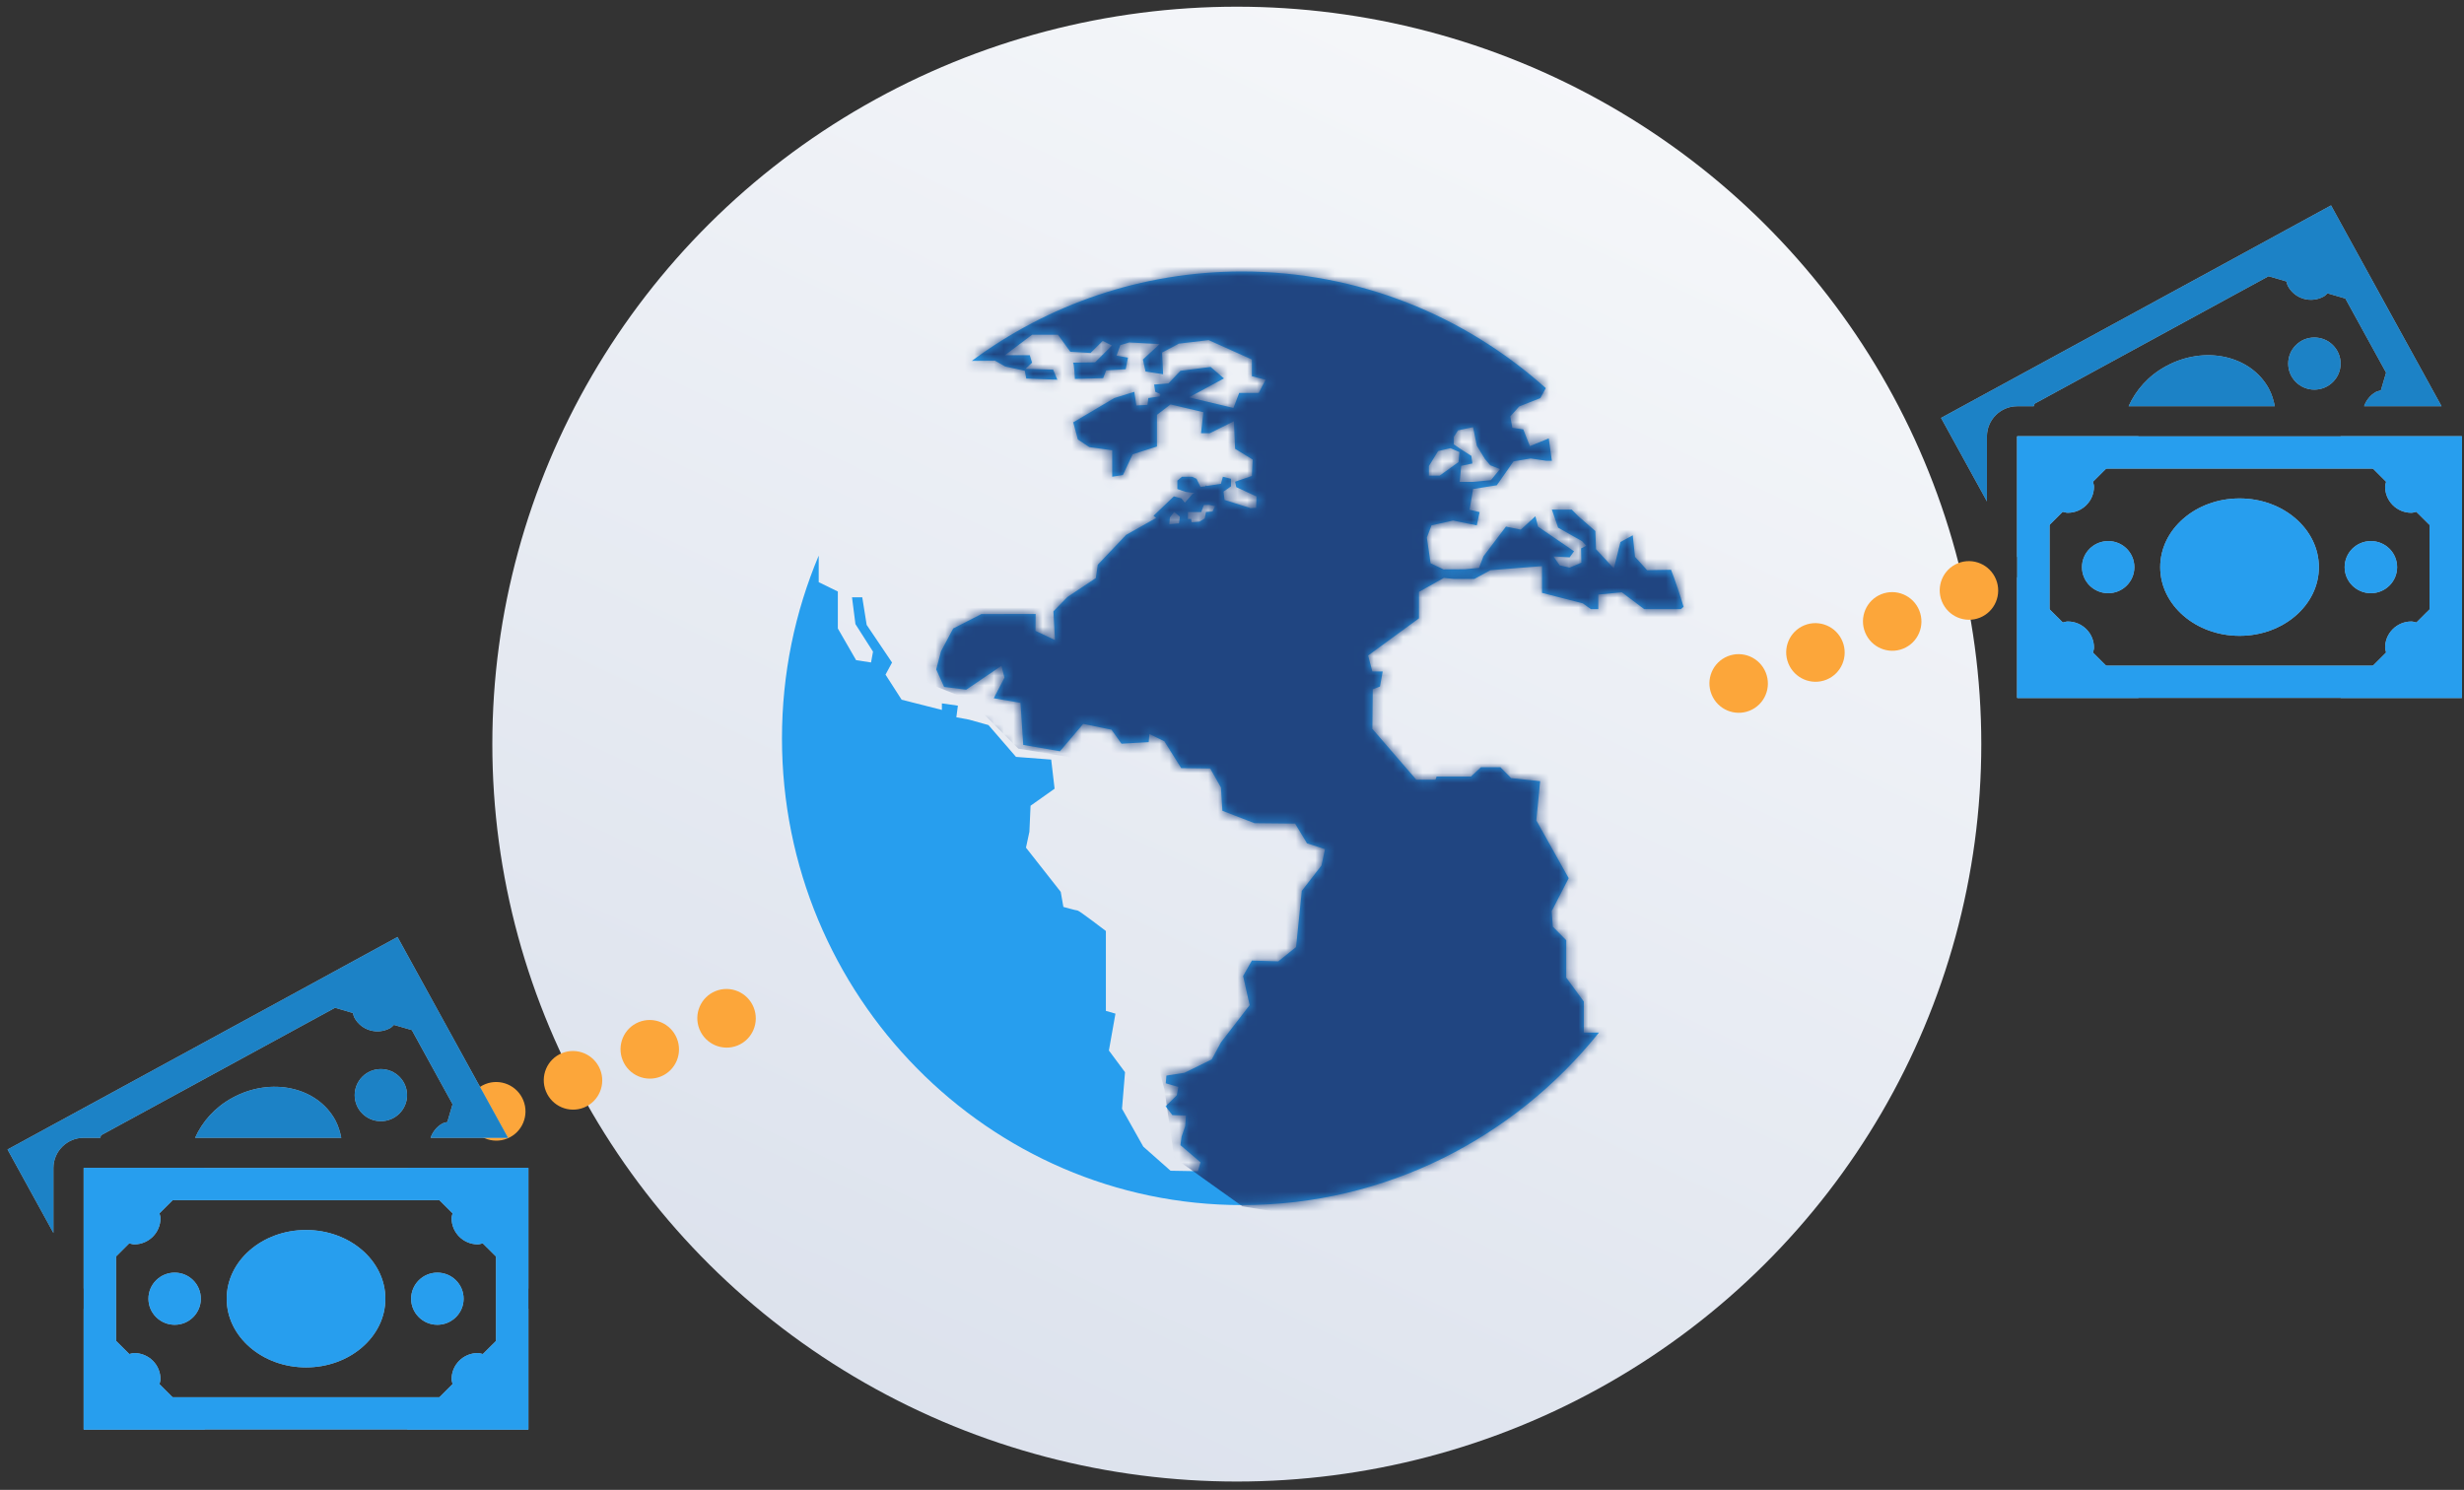 <?xml version="1.0" encoding="UTF-8" standalone="no"?>
<svg width="253px" height="153px" viewBox="0 0 253 153" version="1.1" xmlns="http://www.w3.org/2000/svg" xmlns:xlink="http://www.w3.org/1999/xlink" xmlns:sketch="http://www.bohemiancoding.com/sketch/ns">
    <rect x="0" y="0" width="253" height="153" fill="#333333" stroke="none"/>
    <!-- Generator: Sketch 3.4.3 (16618) - http://www.bohemiancoding.com/sketch -->
    <title>Group</title>
    <desc>Created with Sketch.</desc>
    <defs>
        <linearGradient x1="91.406%" y1="-32.876%" x2="16.335%" y2="123.197%" id="linearGradient-1">
            <stop stop-color="#FFFFFF" offset="0%"></stop>
            <stop stop-color="#D5DCE9" offset="100%"></stop>
        </linearGradient>
        <path d="M82.961,34.082 L83.786,34.673 L84.548,34.673 L84.548,33.178 L86.964,32.944 L89.26,34.673 L93.031,34.673 L93.304,34.429 C92.921,33.147 92.49,31.875 92.02,30.633 L89.563,30.674 L88.317,29.299 L88.086,27.092 L86.823,27.783 L86.143,30.492 L84.317,28.517 L84.245,26.654 L82.481,25.117 L81.829,24.456 L79.783,24.456 L80.425,26.308 L82.892,27.702 L83.313,28.16 L82.782,28.434 L82.813,29.901 L81.608,30.409 L80.586,30.174 L79.945,29.26 L81.608,29.351 L82.06,28.731 L78.368,26.206 L78.088,25.138 L76.594,26.511 L75.069,26.196 L72.763,29.239 L72.301,30.44 L70.827,30.573 L68.64,30.583 L67.328,29.961 L66.945,27.327 L67.417,26.073 L69.643,25.576 L72.07,26.073 L72.36,24.711 L71.338,24.466 L71.69,22.34 L74.126,21.952 L75.842,19.5 L77.605,19.203 L79.2,19.438 L79.783,19.438 L79.462,17.14 L77.526,17.932 L76.845,16.213 L75.721,16.051 L75.51,14.879 L76.422,13.863 L78.599,12.998 L79.161,11.979 C70.837,4.531 59.925,0 47.968,0 C37.608,0 28.021,3.41 20.218,9.181 L22.606,9.16 L23.658,9.759 L25.664,10.197 L25.815,10.992 L29.004,11.114 L28.573,10.077 L25.743,9.994 L26.406,9.363 L26.175,8.6 L23.617,8.6 L26.406,6.495 L29.073,6.495 L30.337,8.243 L32.414,8.366 L33.667,7.125 L34.609,7.602 L32.884,9.324 C32.884,9.324 30.488,9.363 30.609,9.363 C30.729,9.363 30.809,11.033 30.809,11.033 L33.708,10.953 L34.018,10.158 L36.024,10.035 L36.255,8.845 L35.081,8.642 L35.472,7.563 L36.375,7.287 L39.513,7.451 L37.79,9.038 L38.06,10.27 L39.865,10.554 L39.754,8.326 L41.48,7.409 L44.538,7.045 L48.982,9.038 L48.982,10.757 L50.387,11.114 L49.683,12.469 L47.678,12.469 L47.087,14.014 L42.512,12.925 L46.114,10.981 L44.741,9.801 L41.642,10.197 L41.369,10.484 L41.359,10.484 L41.31,10.543 L40.417,11.492 L38.943,11.612 L39.064,12.357 L39.575,12.581 L39.554,12.823 L38.35,12.998 L38.26,13.698 L37.118,13.761 L36.907,12.357 L34.85,12.998 L30.637,15.491 L31.109,17.249 L32.283,18.034 L34.64,18.359 L34.64,21.077 L35.734,20.905 L36.735,18.776 L39.233,17.974 L39.233,14.717 L40.627,13.649 L43.999,14.451 L43.757,16.609 L44.658,16.609 L47.136,15.379 L47.257,18.208 L49.062,19.315 L48.982,20.996 L47.257,21.587 L47.378,22.145 L49.455,23.103 L49.414,24.263 L48.813,24.312 C48.813,24.294 48.803,24.284 48.803,24.284 L46.173,23.458 L46.063,22.603 L46.836,22.064 L46.836,21.29 L46.004,21.077 L45.804,21.801 L44.358,22.025 L44.209,21.973 L44.209,22.054 L43.706,22.127 L43.295,21.29 L42.825,21.077 L41.801,21.077 L41.328,21.475 L41.328,22.34 L42.212,22.635 L43.085,22.757 L42.884,22.848 L42.091,23.744 L41.742,23.296 L40.969,23.093 L38.881,25.086 L39.154,25.31 L36.065,27.05 L33.156,30.114 L32.955,31.487 L30.046,33.423 L28.601,34.898 L28.763,37.849 L26.757,36.901 L26.778,35.171 L21.201,35.181 L18.313,36.659 L17.057,39.009 L16.567,40.861 L17.378,42.661 L19.645,42.948 L23.265,40.494 L23.576,41.715 L22.475,43.823 L25.222,44.3 L25.502,48.617 L29.274,49.268 L31.661,46.457 L34.57,47.059 L35.592,48.494 L38.381,48.33 L38.46,47.497 L39.996,48.249 L41.721,50.998 L44.7,51.037 L45.804,52.991 L45.953,55.383 L49.252,56.654 L53.416,56.696 L54.639,58.72 L56.485,59.322 L56.123,61 L54.107,63.605 L53.517,69.376 L51.691,70.842 L48.982,70.762 L48.078,72.348 L48.751,75.339 L45.804,79.166 L44.861,80.917 L42.052,82.29 L40.206,82.576 L40.137,83.368 L41.431,83.746 L41.269,84.601 L40.116,85.731 L40.817,86.635 L42.212,86.677 L42.132,87.766 L41.76,88.845 L41.642,89.72 L43.706,91.481 L43.436,92.396 L40.627,92.346 L37.829,89.871 L35.644,85.984 L35.954,82.23 L34.298,80 L34.971,76.214 L33.988,75.93 L33.988,67.726 C33.988,67.726 31.24,65.621 31.079,65.621 C30.93,65.621 29.625,65.254 29.625,65.254 L29.353,63.709 L25.784,59.168 L26.136,57.529 L26.254,54.864 L28.722,53.114 L28.372,50.123 L24.76,49.846 L21.933,46.58 L19.928,46.019 L18.634,45.777 L18.793,44.586 L17.15,44.352 L17.15,45.024 L13.016,43.974 L11.362,41.4 L12.032,40.158 L9.426,36.291 L8.974,33.462 L7.922,33.462 L8.273,36.211 L10.078,39.04 L9.876,40.15 L8.343,39.915 L6.466,36.659 L6.466,32.863 L4.502,31.904 L4.502,29.179 C2.073,34.947 0.73,41.288 0.73,47.945 C0.73,74.372 21.923,95.876 47.978,95.876 C62.742,95.876 75.952,88.957 84.618,78.158 L83.062,78.158 L83.062,74.974 L81.257,72.51 L81.257,68.675 L79.883,67.281 L79.762,65.692 L81.508,62.302 L78.188,56.37 L78.579,52.34 L75.6,52.025 L74.496,50.904 L72.501,50.904 L71.479,51.863 L67.949,51.863 L67.828,52.189 L65.861,52.189 L61.348,46.968 L61.389,42.906 L62.131,42.622 L62.411,41.075 L61.348,41.075 L60.916,39.436 L66.134,35.619 L66.134,32.902 L68.691,31.469 L69.723,31.571 L71.828,31.571 L73.474,30.674 L78.771,30.258 L78.771,33.003 L82.961,34.082 Z M69.713,16.986 L70.144,16.314 L71.69,15.989 L72.08,17.901 L72.912,19.256 L73.454,19.896 L74.458,20.292 L73.515,21.433 L71.69,21.605 L70.316,21.605 L70.475,19.959 L71.618,19.714 L71.518,18.94 L70.455,18.258 L69.713,17.75 L69.713,16.986 Z M67.155,19.977 L68.098,18.443 L69.371,18.146 L70.285,18.544 L70.195,19.571 L68.26,20.965 L67.155,20.965 L67.155,19.977 Z M41.49,25.87 L40.507,25.951 L40.558,25.261 L41,24.701 L41.59,25.177 L41.49,25.87 Z M44.941,24.648 L44.268,24.701 L44.137,25.362 L43.616,25.688 L42.784,25.758 C42.753,25.565 42.743,25.412 42.743,25.412 L42.422,25.412 L42.422,24.701 L43.778,24.701 L44.047,23.979 L44.589,23.968 L45.2,24.088 L44.941,24.648 Z" id="path-2"></path>
    </defs>
    <g id="Page-1" stroke="none" stroke-width="1" fill="none" fill-rule="evenodd" sketch:type="MSPage">
        <g id="3-Cash" sketch:type="MSArtboardGroup" transform="translate(-384, -441)">
            <g id="Group" sketch:type="MSLayerGroup" transform="translate(384, 441)">
                <ellipse id="Oval-298-Copy" fill="url(#linearGradient-1)" sketch:type="MSShapeGroup" cx="126.994" cy="76.416" rx="76.442" ry="75.729"></ellipse>
                <g id="Path-728" transform="translate(79.562, 27.881)">
                    <mask id="mask-3" sketch:name="Mask" fill="white">
                        <use xlink:href="#path-2"></use>
                    </mask>
                    <use id="Mask" fill="#279EEE" sketch:type="MSShapeGroup" xlink:href="#path-2"></use>
                    <path d="M16,31 L15,42 L20,44 L25,49 L31,50 L40,84 L41,91 L48,96 L54,97 C54,97 111,91 109,89 C107,87 96,7 96,7 L21,-16 C21,-16 -26,1 -23,2 C-20,3 16,31 16,31 Z" fill="#204581" sketch:type="MSShapeGroup" mask="url(#mask-3)"></path>
                </g>
                <g id="Group-Copy" transform="translate(190.062, 65.381) rotate(-22) translate(-190.062, -65.381) translate(173.562, 61.881)" sketch:type="MSShapeGroup">
                    <ellipse id="Oval-77" fill="#FCA63A" cx="12.503" cy="3.635" rx="3" ry="3.013"></ellipse>
                    <ellipse id="Oval-77-Copy" fill="#FCA63A" cx="21.004" cy="3.635" rx="3" ry="3.013"></ellipse>
                    <ellipse id="Oval-77-Copy-3" fill="#FCA63A" cx="4" cy="3.635" rx="3" ry="3.013"></ellipse>
                    <ellipse id="Oval-77-Copy-2" fill="#FCA63B" cx="29.504" cy="3.635" rx="3" ry="3.013"></ellipse>
                </g>
                <g id="Group-Copy-3" transform="translate(63.062, 109.381) scale(-1, -1) rotate(-22) translate(-63.062, -109.381) translate(46.562, 105.881)" sketch:type="MSShapeGroup">
                    <ellipse id="Oval-77" fill="#FCA63A" cx="12.503" cy="3.635" rx="3" ry="3.013"></ellipse>
                    <ellipse id="Oval-77-Copy" fill="#FCA63A" cx="21.004" cy="3.635" rx="3" ry="3.013"></ellipse>
                    <ellipse id="Oval-77-Copy-3" fill="#FCA63A" cx="4" cy="3.635" rx="3" ry="3.013"></ellipse>
                    <ellipse id="Oval-77-Copy-2" fill="#FCA63B" cx="29.504" cy="3.635" rx="3" ry="3.013"></ellipse>
                </g>
                <g id="Group-Copy-4" transform="translate(0.297, 95.926)" sketch:type="MSShapeGroup">
                    <g id="money146-copy-2" fill="#A6B7C2">
                        <path d="M11.62,27.324 L50.632,27.324 L50.632,47.563 L11.62,47.563 L11.62,27.324 Z M8.298,50.87 L53.954,50.87 L53.954,24.014 L8.298,24.014 L8.298,50.87 Z" id="Fill-1"></path>
                        <path d="M41.501,24.014 L46.173,28.674 C46.142,28.847 46.072,28.997 46.072,29.177 C46.072,30.662 47.278,31.862 48.767,31.862 C48.948,31.862 49.101,31.79 49.272,31.759 L53.954,36.408 L53.954,24.014 L41.501,24.014 Z" id="Fill-2"></path>
                        <path d="M47.306,37.449 C47.306,38.92 46.1,40.121 44.611,40.121 C43.122,40.121 41.916,38.92 41.916,37.449 C41.916,35.964 43.122,34.767 44.611,34.767 C46.1,34.767 47.306,35.964 47.306,37.449 L47.306,37.449 Z" id="Fill-3"></path>
                        <path d="M39.273,37.449 C39.273,41.339 35.624,44.497 31.126,44.497 C26.628,44.497 22.979,41.339 22.979,37.449 C22.979,33.546 26.628,30.388 31.126,30.388 C35.624,30.388 39.273,33.546 39.273,37.449 L39.273,37.449 Z" id="Fill-4"></path>
                        <path d="M20.325,37.449 C20.325,38.92 19.129,40.121 17.641,40.121 C16.152,40.121 14.946,38.92 14.946,37.449 C14.946,35.964 16.152,34.767 17.641,34.767 C19.129,34.767 20.325,35.964 20.325,37.449 L20.325,37.449 Z" id="Fill-5"></path>
                        <path d="M8.298,36.408 L12.969,31.759 C13.14,31.79 13.304,31.862 13.485,31.862 C14.974,31.862 16.18,30.662 16.18,29.177 C16.18,28.997 16.11,28.847 16.079,28.674 L20.751,24.014 L8.298,24.014 L8.298,36.408 Z" id="Fill-6"></path>
                        <path d="M16.18,45.707 C16.18,44.225 14.974,43.025 13.485,43.025 C13.304,43.025 13.151,43.095 12.98,43.126 L8.298,38.476 L8.298,50.87 L20.751,50.87 L16.079,46.221 C16.11,46.051 16.18,45.888 16.18,45.707 L16.18,45.707 Z" id="Fill-7"></path>
                        <path d="M48.767,43.025 C47.278,43.025 46.072,44.225 46.072,45.707 C46.072,45.888 46.142,46.04 46.173,46.211 L41.501,50.87 L53.954,50.87 L53.954,38.476 L49.283,43.126 C49.112,43.095 48.948,43.025 48.767,43.025 L48.767,43.025 Z" id="Fill-8"></path>
                        <path d="M41.501,16.543 C41.501,18.015 40.295,19.215 38.806,19.215 C37.317,19.215 36.122,18.015 36.122,16.543 C36.122,15.061 37.317,13.861 38.806,13.861 C40.295,13.861 41.501,15.061 41.501,16.543 L41.501,16.543 Z" id="Fill-9"></path>
                        <path d="M5.188,24.014 C5.188,22.311 6.586,20.919 8.298,20.919 L9.999,20.919 L10.082,20.658 L34.104,7.567 L35.937,8.102 C35.989,8.264 36.01,8.435 36.101,8.597 C36.809,9.898 38.451,10.371 39.758,9.656 C39.911,9.576 40.023,9.444 40.152,9.323 L41.989,9.857 L46.173,17.47 L45.636,19.295 C45.472,19.347 45.301,19.368 45.138,19.448 C44.531,19.781 44.126,20.325 43.914,20.919 L51.866,20.919 L46.497,11.168 L40.518,0.297 L29.596,6.258 L0.477,22.119 L5.188,30.69 L5.188,24.014 Z" id="Fill-10"></path>
                        <path d="M23.578,16.804 C21.765,17.782 20.468,19.277 19.736,20.919 L34.744,20.919 C34.622,20.294 34.438,19.68 34.124,19.094 C32.241,15.676 27.518,14.656 23.578,16.804 L23.578,16.804 Z" id="Fill-11"></path>
                    </g>
                    <path d="M11.62,27.324 L50.632,27.324 L50.632,47.563 L11.62,47.563 L11.62,27.324 Z M8.298,50.87 L53.954,50.87 L53.954,24.014 L8.298,24.014 L8.298,50.87 Z" id="Fill-1" fill="#279EEE"></path>
                    <path d="M41.501,24.014 L46.173,28.674 C46.142,28.847 46.072,28.997 46.072,29.177 C46.072,30.662 47.278,31.862 48.767,31.862 C48.948,31.862 49.101,31.79 49.272,31.759 L53.954,36.408 L53.954,24.014 L41.501,24.014 Z" id="Fill-2" fill="#279EEE"></path>
                    <path d="M47.306,37.449 C47.306,38.92 46.1,40.121 44.611,40.121 C43.122,40.121 41.916,38.92 41.916,37.449 C41.916,35.964 43.122,34.767 44.611,34.767 C46.1,34.767 47.306,35.964 47.306,37.449 L47.306,37.449 Z" id="Fill-3" fill="#279EEE"></path>
                    <path d="M39.273,37.449 C39.273,41.339 35.624,44.497 31.126,44.497 C26.628,44.497 22.979,41.339 22.979,37.449 C22.979,33.546 26.628,30.388 31.126,30.388 C35.624,30.388 39.273,33.546 39.273,37.449 L39.273,37.449 Z" id="Fill-4" fill="#279EEE"></path>
                    <path d="M20.325,37.449 C20.325,38.92 19.129,40.121 17.641,40.121 C16.152,40.121 14.946,38.92 14.946,37.449 C14.946,35.964 16.152,34.767 17.641,34.767 C19.129,34.767 20.325,35.964 20.325,37.449 L20.325,37.449 Z" id="Fill-5" fill="#279EEE"></path>
                    <path d="M8.298,36.408 L12.969,31.759 C13.14,31.79 13.304,31.862 13.485,31.862 C14.974,31.862 16.18,30.662 16.18,29.177 C16.18,28.997 16.11,28.847 16.079,28.674 L20.751,24.014 L8.298,24.014 L8.298,36.408 Z" id="Fill-6" fill="#279EEE"></path>
                    <path d="M16.18,45.707 C16.18,44.225 14.974,43.025 13.485,43.025 C13.304,43.025 13.151,43.095 12.98,43.126 L8.298,38.476 L8.298,50.87 L20.751,50.87 L16.079,46.221 C16.11,46.051 16.18,45.888 16.18,45.707 L16.18,45.707 Z" id="Fill-7" fill="#279EEE"></path>
                    <path d="M48.767,43.025 C47.278,43.025 46.072,44.225 46.072,45.707 C46.072,45.888 46.142,46.04 46.173,46.211 L41.501,50.87 L53.954,50.87 L53.954,38.476 L49.283,43.126 C49.112,43.095 48.948,43.025 48.767,43.025 L48.767,43.025 Z" id="Fill-8" fill="#279EEE"></path>
                    <path d="M41.501,16.543 C41.501,18.015 40.295,19.215 38.806,19.215 C37.317,19.215 36.122,18.015 36.122,16.543 C36.122,15.061 37.317,13.861 38.806,13.861 C40.295,13.861 41.501,15.061 41.501,16.543 L41.501,16.543 Z" id="Fill-9" fill="#1C82C6"></path>
                    <path d="M5.188,24.014 C5.188,22.311 6.586,20.919 8.298,20.919 L9.999,20.919 L10.082,20.658 L34.104,7.567 L35.937,8.102 C35.989,8.264 36.01,8.435 36.101,8.597 C36.809,9.898 38.451,10.371 39.758,9.656 C39.911,9.576 40.023,9.444 40.152,9.323 L41.989,9.857 L46.173,17.47 L45.636,19.295 C45.472,19.347 45.301,19.368 45.138,19.448 C44.531,19.781 44.126,20.325 43.914,20.919 L51.866,20.919 L46.497,11.168 L40.518,0.297 L29.596,6.258 L0.477,22.119 L5.188,30.69 L5.188,24.014 Z" id="Fill-10" fill="#1C82C6"></path>
                    <path d="M23.578,16.804 C21.765,17.782 20.468,19.277 19.736,20.919 L34.744,20.919 C34.622,20.294 34.438,19.68 34.124,19.094 C32.241,15.676 27.518,14.656 23.578,16.804 L23.578,16.804 Z" id="Fill-11" fill="#1C82C6"></path>
                </g>
                <g id="Group-Copy-5" transform="translate(198.828, 20.798)" sketch:type="MSShapeGroup">
                    <g id="money146-copy-2" fill="#A6B7C2">
                        <path d="M11.62,27.324 L50.632,27.324 L50.632,47.563 L11.62,47.563 L11.62,27.324 Z M8.298,50.87 L53.954,50.87 L53.954,24.014 L8.298,24.014 L8.298,50.87 Z" id="Fill-1"></path>
                        <path d="M41.501,24.014 L46.173,28.674 C46.142,28.847 46.072,28.997 46.072,29.177 C46.072,30.662 47.278,31.862 48.767,31.862 C48.948,31.862 49.101,31.79 49.272,31.759 L53.954,36.408 L53.954,24.014 L41.501,24.014 Z" id="Fill-2"></path>
                        <path d="M47.306,37.449 C47.306,38.92 46.1,40.121 44.611,40.121 C43.122,40.121 41.916,38.92 41.916,37.449 C41.916,35.964 43.122,34.767 44.611,34.767 C46.1,34.767 47.306,35.964 47.306,37.449 L47.306,37.449 Z" id="Fill-3"></path>
                        <path d="M39.273,37.449 C39.273,41.339 35.624,44.497 31.126,44.497 C26.628,44.497 22.979,41.339 22.979,37.449 C22.979,33.546 26.628,30.388 31.126,30.388 C35.624,30.388 39.273,33.546 39.273,37.449 L39.273,37.449 Z" id="Fill-4"></path>
                        <path d="M20.325,37.449 C20.325,38.92 19.129,40.121 17.641,40.121 C16.152,40.121 14.946,38.92 14.946,37.449 C14.946,35.964 16.152,34.767 17.641,34.767 C19.129,34.767 20.325,35.964 20.325,37.449 L20.325,37.449 Z" id="Fill-5"></path>
                        <path d="M8.298,36.408 L12.969,31.759 C13.14,31.79 13.304,31.862 13.485,31.862 C14.974,31.862 16.18,30.662 16.18,29.177 C16.18,28.997 16.11,28.847 16.079,28.674 L20.751,24.014 L8.298,24.014 L8.298,36.408 Z" id="Fill-6"></path>
                        <path d="M16.18,45.707 C16.18,44.225 14.974,43.025 13.485,43.025 C13.304,43.025 13.151,43.095 12.98,43.126 L8.298,38.476 L8.298,50.87 L20.751,50.87 L16.079,46.221 C16.11,46.051 16.18,45.888 16.18,45.707 L16.18,45.707 Z" id="Fill-7"></path>
                        <path d="M48.767,43.025 C47.278,43.025 46.072,44.225 46.072,45.707 C46.072,45.888 46.142,46.04 46.173,46.211 L41.501,50.87 L53.954,50.87 L53.954,38.476 L49.283,43.126 C49.112,43.095 48.948,43.025 48.767,43.025 L48.767,43.025 Z" id="Fill-8"></path>
                        <path d="M41.501,16.543 C41.501,18.015 40.295,19.215 38.806,19.215 C37.317,19.215 36.122,18.015 36.122,16.543 C36.122,15.061 37.317,13.861 38.806,13.861 C40.295,13.861 41.501,15.061 41.501,16.543 L41.501,16.543 Z" id="Fill-9"></path>
                        <path d="M5.188,24.014 C5.188,22.311 6.586,20.919 8.298,20.919 L9.999,20.919 L10.082,20.658 L34.104,7.567 L35.937,8.102 C35.989,8.264 36.01,8.435 36.101,8.597 C36.809,9.898 38.451,10.371 39.758,9.656 C39.911,9.576 40.023,9.444 40.152,9.323 L41.989,9.857 L46.173,17.47 L45.636,19.295 C45.472,19.347 45.301,19.368 45.138,19.448 C44.531,19.781 44.126,20.325 43.914,20.919 L51.866,20.919 L46.497,11.168 L40.518,0.297 L29.596,6.258 L0.477,22.119 L5.188,30.69 L5.188,24.014 Z" id="Fill-10"></path>
                        <path d="M23.578,16.804 C21.765,17.782 20.468,19.277 19.736,20.919 L34.744,20.919 C34.622,20.294 34.438,19.68 34.124,19.094 C32.241,15.676 27.518,14.656 23.578,16.804 L23.578,16.804 Z" id="Fill-11"></path>
                    </g>
                    <path d="M11.62,27.324 L50.632,27.324 L50.632,47.563 L11.62,47.563 L11.62,27.324 Z M8.298,50.87 L53.954,50.87 L53.954,24.014 L8.298,24.014 L8.298,50.87 Z" id="Fill-1" fill="#279EEE"></path>
                    <path d="M41.501,24.014 L46.173,28.674 C46.142,28.847 46.072,28.997 46.072,29.177 C46.072,30.662 47.278,31.862 48.767,31.862 C48.948,31.862 49.101,31.79 49.272,31.759 L53.954,36.408 L53.954,24.014 L41.501,24.014 Z" id="Fill-2" fill="#279EEE"></path>
                    <path d="M47.306,37.449 C47.306,38.92 46.1,40.121 44.611,40.121 C43.122,40.121 41.916,38.92 41.916,37.449 C41.916,35.964 43.122,34.767 44.611,34.767 C46.1,34.767 47.306,35.964 47.306,37.449 L47.306,37.449 Z" id="Fill-3" fill="#279EEE"></path>
                    <path d="M39.273,37.449 C39.273,41.339 35.624,44.497 31.126,44.497 C26.628,44.497 22.979,41.339 22.979,37.449 C22.979,33.546 26.628,30.388 31.126,30.388 C35.624,30.388 39.273,33.546 39.273,37.449 L39.273,37.449 Z" id="Fill-4" fill="#279EEE"></path>
                    <path d="M20.325,37.449 C20.325,38.92 19.129,40.121 17.641,40.121 C16.152,40.121 14.946,38.92 14.946,37.449 C14.946,35.964 16.152,34.767 17.641,34.767 C19.129,34.767 20.325,35.964 20.325,37.449 L20.325,37.449 Z" id="Fill-5" fill="#279EEE"></path>
                    <path d="M8.298,36.408 L12.969,31.759 C13.14,31.79 13.304,31.862 13.485,31.862 C14.974,31.862 16.18,30.662 16.18,29.177 C16.18,28.997 16.11,28.847 16.079,28.674 L20.751,24.014 L8.298,24.014 L8.298,36.408 Z" id="Fill-6" fill="#279EEE"></path>
                    <path d="M16.18,45.707 C16.18,44.225 14.974,43.025 13.485,43.025 C13.304,43.025 13.151,43.095 12.98,43.126 L8.298,38.476 L8.298,50.87 L20.751,50.87 L16.079,46.221 C16.11,46.051 16.18,45.888 16.18,45.707 L16.18,45.707 Z" id="Fill-7" fill="#279EEE"></path>
                    <path d="M48.767,43.025 C47.278,43.025 46.072,44.225 46.072,45.707 C46.072,45.888 46.142,46.04 46.173,46.211 L41.501,50.87 L53.954,50.87 L53.954,38.476 L49.283,43.126 C49.112,43.095 48.948,43.025 48.767,43.025 L48.767,43.025 Z" id="Fill-8" fill="#279EEE"></path>
                    <path d="M41.501,16.543 C41.501,18.015 40.295,19.215 38.806,19.215 C37.317,19.215 36.122,18.015 36.122,16.543 C36.122,15.061 37.317,13.861 38.806,13.861 C40.295,13.861 41.501,15.061 41.501,16.543 L41.501,16.543 Z" id="Fill-9" fill="#1C82C6"></path>
                    <path d="M5.188,24.014 C5.188,22.311 6.586,20.919 8.298,20.919 L9.999,20.919 L10.082,20.658 L34.104,7.567 L35.937,8.102 C35.989,8.264 36.01,8.435 36.101,8.597 C36.809,9.898 38.451,10.371 39.758,9.656 C39.911,9.576 40.023,9.444 40.152,9.323 L41.989,9.857 L46.173,17.47 L45.636,19.295 C45.472,19.347 45.301,19.368 45.138,19.448 C44.531,19.781 44.126,20.325 43.914,20.919 L51.866,20.919 L46.497,11.168 L40.518,0.297 L29.596,6.258 L0.477,22.119 L5.188,30.69 L5.188,24.014 Z" id="Fill-10" fill="#1C82C6"></path>
                    <path d="M23.578,16.804 C21.765,17.782 20.468,19.277 19.736,20.919 L34.744,20.919 C34.622,20.294 34.438,19.68 34.124,19.094 C32.241,15.676 27.518,14.656 23.578,16.804 L23.578,16.804 Z" id="Fill-11" fill="#1C82C6"></path>
                </g>
            </g>
        </g>
    </g>
</svg>